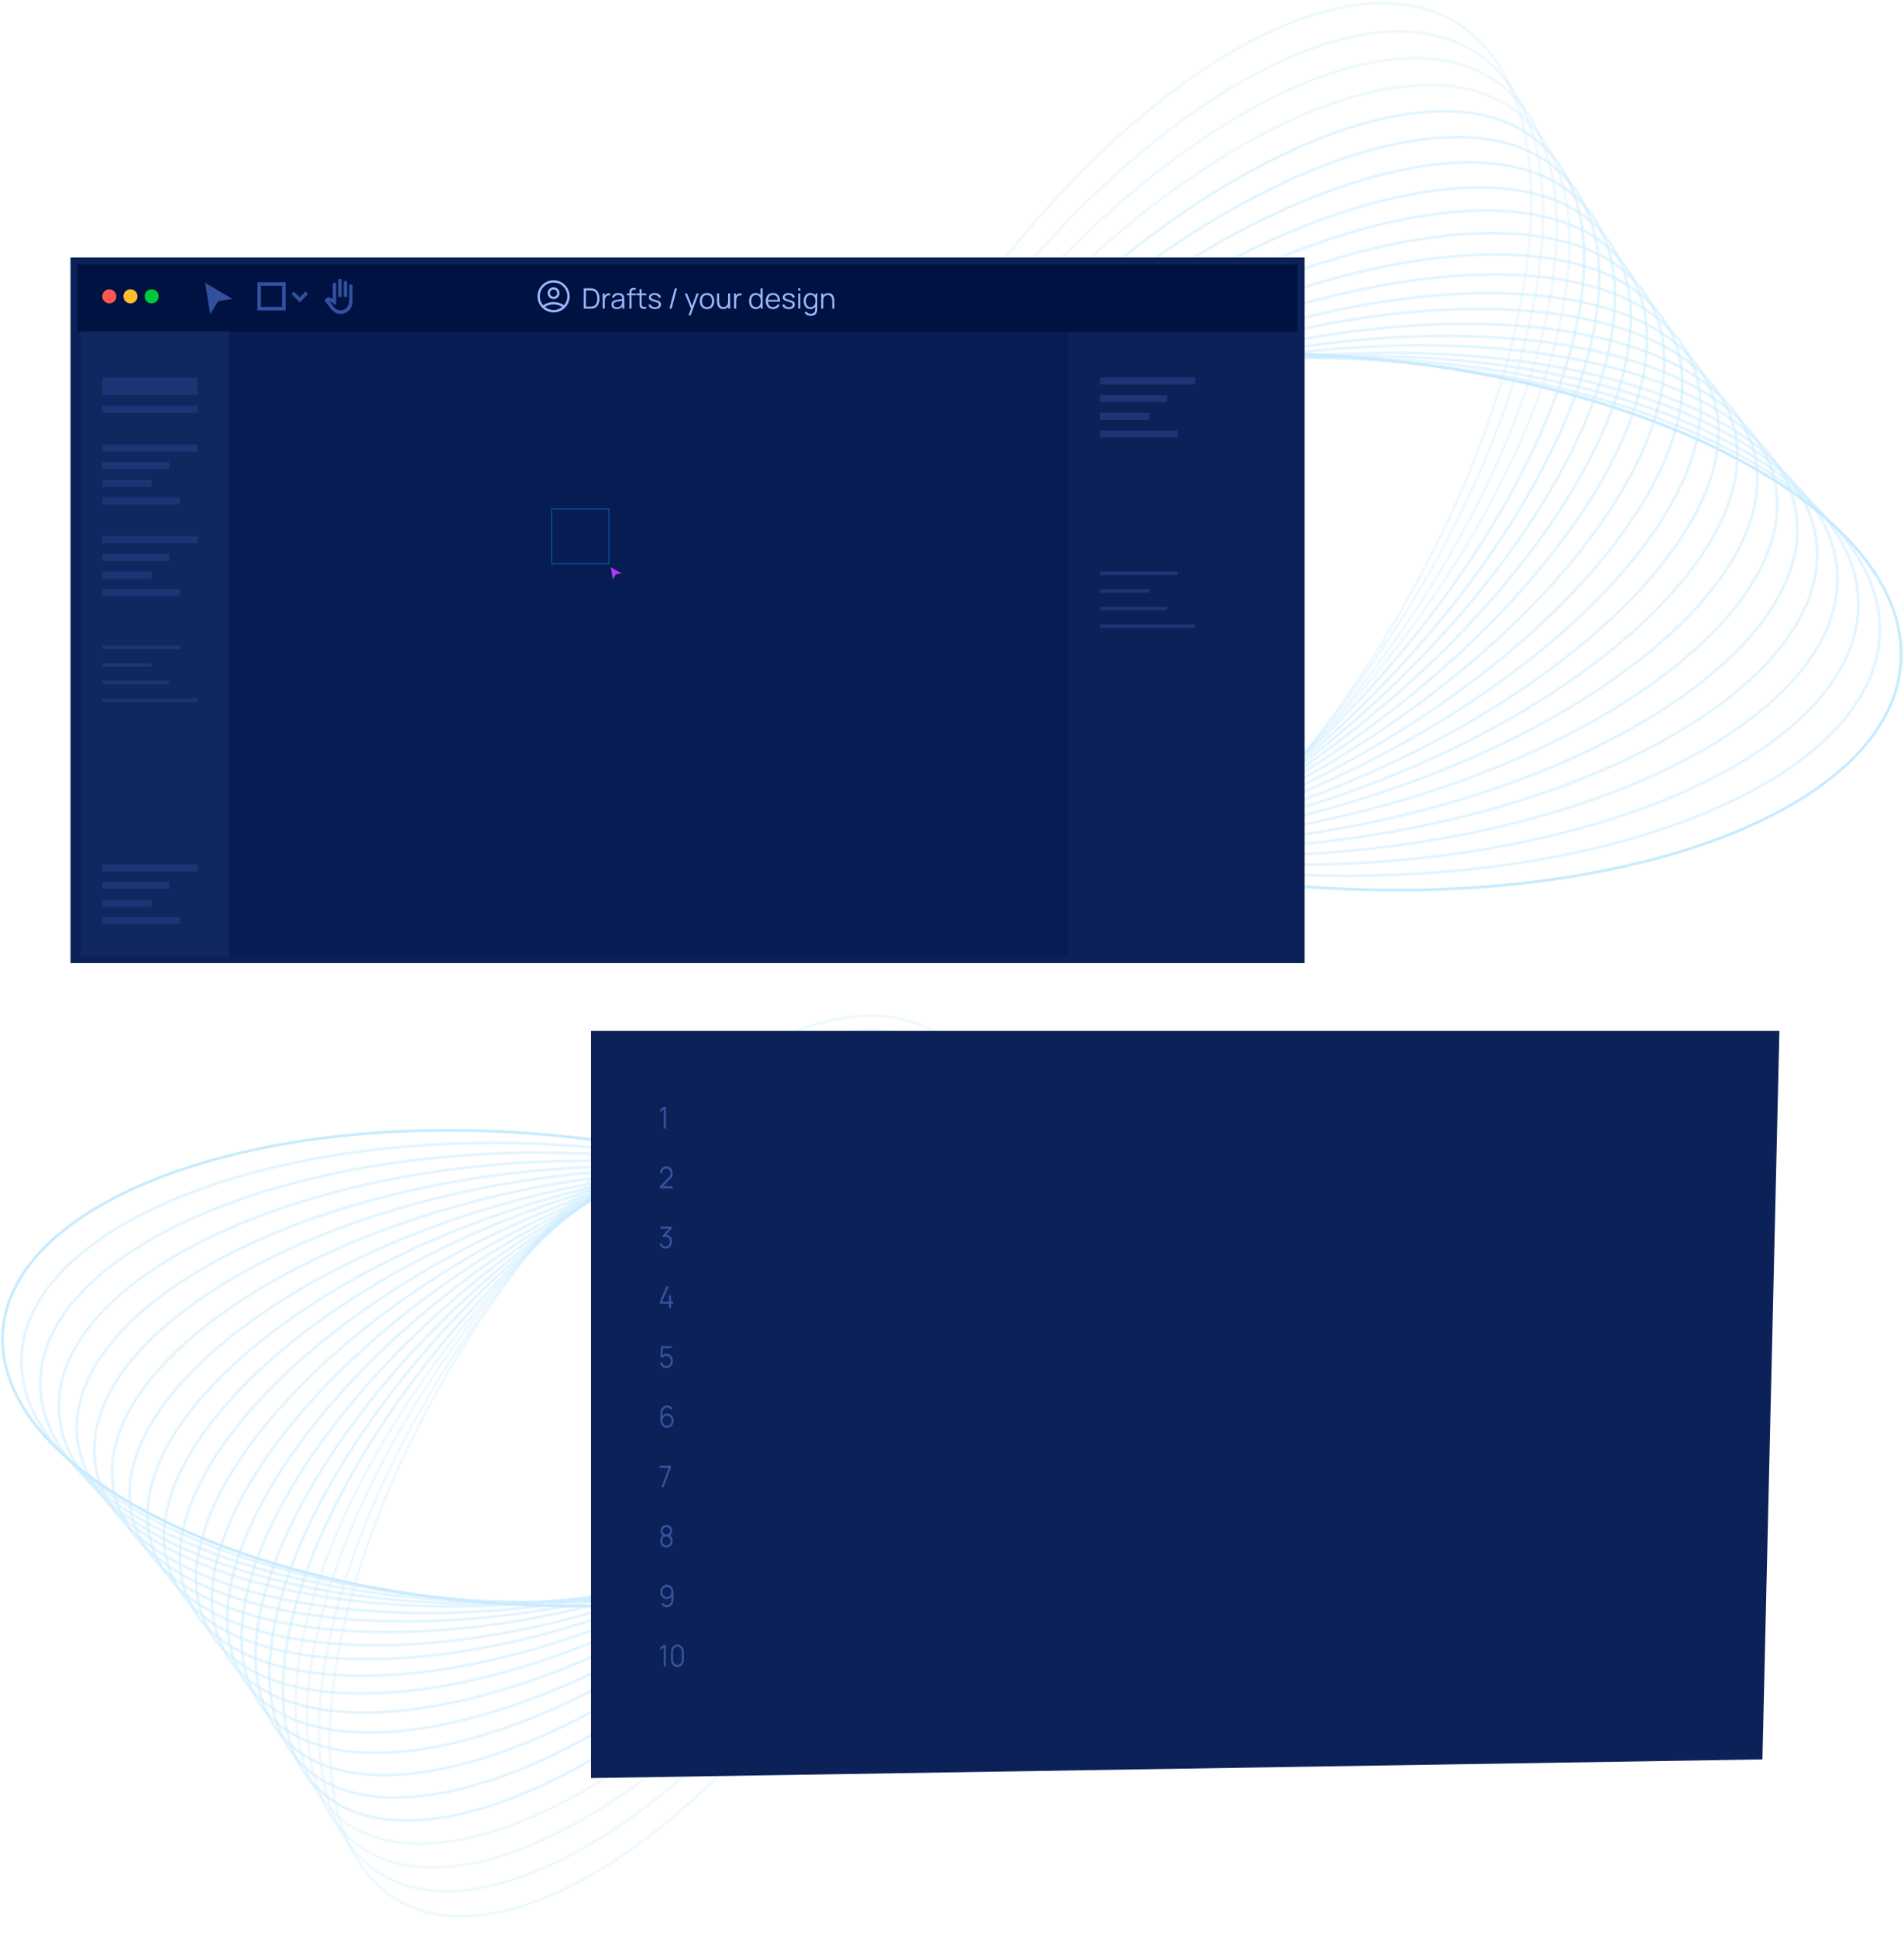 <?xml version="1.0" encoding="UTF-8"?>
<svg xmlns="http://www.w3.org/2000/svg" xmlns:xlink="http://www.w3.org/1999/xlink" id="eSofHXxMQN31" viewBox="0 0 540 549" shape-rendering="geometricPrecision" text-rendering="geometricPrecision">
  <style><![CDATA[
#eSofHXxMQN383 {animation: eSofHXxMQN383_c_o 4000ms linear infinite normal forwards}@keyframes eSofHXxMQN383_c_o { 0% {opacity: 0} 5% {opacity: 0} 50% {opacity: 0} 52.5% {opacity: 1} 100% {opacity: 1}} #eSofHXxMQN384 {animation: eSofHXxMQN384_c_o 4000ms linear infinite normal forwards}@keyframes eSofHXxMQN384_c_o { 0% {opacity: 0} 50% {opacity: 0} 62.5% {opacity: 1} 100% {opacity: 1}} #eSofHXxMQN385 {animation: eSofHXxMQN385_c_o 4000ms linear infinite normal forwards}@keyframes eSofHXxMQN385_c_o { 0% {opacity: 0} 50% {opacity: 0} 62.5% {opacity: 0} 72.5% {opacity: 1} 100% {opacity: 1}} #eSofHXxMQN386 {animation: eSofHXxMQN386_c_o 4000ms linear infinite normal forwards}@keyframes eSofHXxMQN386_c_o { 0% {opacity: 0} 50% {opacity: 0} 62.5% {opacity: 0} 72.5% {opacity: 0} 80% {opacity: 1} 100% {opacity: 1}} #eSofHXxMQN387 {animation: eSofHXxMQN387_c_o 4000ms linear infinite normal forwards}@keyframes eSofHXxMQN387_c_o { 0% {opacity: 0} 50% {opacity: 0} 62.5% {opacity: 0} 72.5% {opacity: 0} 80% {opacity: 0} 87.5% {opacity: 1} 100% {opacity: 1}} #eSofHXxMQN388 {animation: eSofHXxMQN388_c_o 4000ms linear infinite normal forwards}@keyframes eSofHXxMQN388_c_o { 0% {opacity: 0} 50% {opacity: 0} 62.5% {opacity: 0} 72.5% {opacity: 0} 80% {opacity: 0} 87.5% {opacity: 0} 97.5% {opacity: 1} 100% {opacity: 1}} #eSofHXxMQN3101 {animation: eSofHXxMQN3101_c_o 4000ms linear infinite normal forwards}@keyframes eSofHXxMQN3101_c_o { 0% {opacity: 0} 5% {opacity: 1} 100% {opacity: 1}} #eSofHXxMQN3102 {animation: eSofHXxMQN3102_c_o 4000ms linear infinite normal forwards}@keyframes eSofHXxMQN3102_c_o { 0% {opacity: 0} 5% {opacity: 0} 12.5% {opacity: 1} 100% {opacity: 1}} #eSofHXxMQN3103 {animation: eSofHXxMQN3103_c_o 4000ms linear infinite normal forwards}@keyframes eSofHXxMQN3103_c_o { 0% {opacity: 0} 5% {opacity: 0} 12.5% {opacity: 0} 22.5% {opacity: 1} 100% {opacity: 1}} #eSofHXxMQN3104 {animation: eSofHXxMQN3104_c_o 4000ms linear infinite normal forwards}@keyframes eSofHXxMQN3104_c_o { 0% {opacity: 0} 5% {opacity: 0} 12.5% {opacity: 0} 22.5% {opacity: 0} 30% {opacity: 1} 100% {opacity: 1}} #eSofHXxMQN3105 {animation: eSofHXxMQN3105_c_o 4000ms linear infinite normal forwards}@keyframes eSofHXxMQN3105_c_o { 0% {opacity: 0} 5% {opacity: 0} 12.5% {opacity: 0} 22.5% {opacity: 0} 30% {opacity: 0} 40% {opacity: 1} 100% {opacity: 1}} #eSofHXxMQN3106 {animation: eSofHXxMQN3106_c_o 4000ms linear infinite normal forwards}@keyframes eSofHXxMQN3106_c_o { 0% {opacity: 0} 5% {opacity: 0} 12.5% {opacity: 0} 22.5% {opacity: 0} 30% {opacity: 0} 40% {opacity: 0} 50% {opacity: 1} 100% {opacity: 1}} #eSofHXxMQN3107_ts {animation: eSofHXxMQN3107_ts__ts 4000ms linear infinite normal forwards}@keyframes eSofHXxMQN3107_ts__ts { 0% {transform: translate(157px,145px) scale(0.208,0.207)} 37.5% {transform: translate(157px,145px) scale(1.381,1.258)} 100% {transform: translate(157px,145px) scale(1.381,1.258)}} #eSofHXxMQN3110 {animation: eSofHXxMQN3110_c_o 4000ms linear infinite normal forwards}@keyframes eSofHXxMQN3110_c_o { 0% {opacity: 0} 37.5% {opacity: 0} 47.5% {opacity: 0.99} 100% {opacity: 0.99}} #eSofHXxMQN3111 {animation: eSofHXxMQN3111_c_o 4000ms linear infinite normal forwards}@keyframes eSofHXxMQN3111_c_o { 0% {opacity: 0} 40% {opacity: 0} 47.5% {opacity: 1} 100% {opacity: 1}} #eSofHXxMQN3114 {animation: eSofHXxMQN3114_c_o 4000ms linear infinite normal forwards}@keyframes eSofHXxMQN3114_c_o { 0% {opacity: 0} 35% {opacity: 0} 47.5% {opacity: 1} 100% {opacity: 1}} #eSofHXxMQN3115 {animation: eSofHXxMQN3115_c_o 4000ms linear infinite normal forwards}@keyframes eSofHXxMQN3115_c_o { 0% {opacity: 0} 32.5% {opacity: 0} 47.5% {opacity: 1} 100% {opacity: 1}} #eSofHXxMQN3129 {animation: eSofHXxMQN3129_c_o 4000ms linear infinite normal forwards}@keyframes eSofHXxMQN3129_c_o { 0% {opacity: 0} 35% {opacity: 1} 100% {opacity: 1}} #eSofHXxMQN3130 {animation: eSofHXxMQN3130_c_o 4000ms linear infinite normal forwards}@keyframes eSofHXxMQN3130_c_o { 0% {opacity: 0} 55% {opacity: 1} 100% {opacity: 1}} #eSofHXxMQN3131 {animation: eSofHXxMQN3131_c_o 4000ms linear infinite normal forwards}@keyframes eSofHXxMQN3131_c_o { 0% {opacity: 0} 67.5% {opacity: 1} 100% {opacity: 1}} #eSofHXxMQN3132 {animation: eSofHXxMQN3132_c_o 4000ms linear infinite normal forwards}@keyframes eSofHXxMQN3132_c_o { 0% {opacity: 0} 82.5% {opacity: 1} 100% {opacity: 1}} #eSofHXxMQN3133 {animation: eSofHXxMQN3133_c_o 4000ms linear infinite normal forwards}@keyframes eSofHXxMQN3133_c_o { 0% {opacity: 0} 100% {opacity: 1}} #eSofHXxMQN3134 {animation: eSofHXxMQN3134_c_o 4000ms linear infinite normal forwards}@keyframes eSofHXxMQN3134_c_o { 0% {opacity: 0} 12.5% {opacity: 1} 35% {opacity: 0.98} 100% {opacity: 0.98}} #eSofHXxMQN3135 {animation: eSofHXxMQN3135_c_o 4000ms linear infinite normal forwards}@keyframes eSofHXxMQN3135_c_o { 0% {opacity: 0} 12.5% {opacity: 0} 25% {opacity: 1} 37.5% {opacity: 1} 100% {opacity: 1}} #eSofHXxMQN3138 {animation: eSofHXxMQN3138_c_o 4000ms linear infinite normal forwards}@keyframes eSofHXxMQN3138_c_o { 0% {opacity: 0} 12.5% {opacity: 0} 25% {opacity: 0} 32.5% {opacity: 1} 40% {opacity: 1} 100% {opacity: 1}} #eSofHXxMQN3141 {animation: eSofHXxMQN3141_c_o 4000ms linear infinite normal forwards}@keyframes eSofHXxMQN3141_c_o { 0% {opacity: 0} 12.5% {opacity: 0} 25% {opacity: 0} 37.5% {opacity: 1} 45% {opacity: 1} 100% {opacity: 1}} #eSofHXxMQN3142 {animation: eSofHXxMQN3142_c_o 4000ms linear infinite normal forwards}@keyframes eSofHXxMQN3142_c_o { 0% {opacity: 0} 12.5% {opacity: 0} 25% {opacity: 0} 40% {opacity: 1} 50% {opacity: 1} 100% {opacity: 1}} #eSofHXxMQN3143 {animation: eSofHXxMQN3143_c_o 4000ms linear infinite normal forwards}@keyframes eSofHXxMQN3143_c_o { 0% {opacity: 0} 12.5% {opacity: 0} 25% {opacity: 0} 40% {opacity: 0} 47.5% {opacity: 1} 57.5% {opacity: 1} 100% {opacity: 1}} #eSofHXxMQN3151 {animation: eSofHXxMQN3151_c_o 4000ms linear infinite normal forwards}@keyframes eSofHXxMQN3151_c_o { 0% {opacity: 0} 12.5% {opacity: 0} 25% {opacity: 0} 40% {opacity: 0} 47.5% {opacity: 0} 55% {opacity: 1} 67.5% {opacity: 1} 100% {opacity: 1}} #eSofHXxMQN3158 {animation: eSofHXxMQN3158_c_o 4000ms linear infinite normal forwards}@keyframes eSofHXxMQN3158_c_o { 0% {opacity: 0} 12.5% {opacity: 0} 25% {opacity: 0} 40% {opacity: 0} 47.5% {opacity: 0} 55% {opacity: 0} 60% {opacity: 1} 100% {opacity: 1}} #eSofHXxMQN3164 {animation: eSofHXxMQN3164_c_o 4000ms linear infinite normal forwards}@keyframes eSofHXxMQN3164_c_o { 0% {opacity: 0} 12.5% {opacity: 0} 25% {opacity: 0} 40% {opacity: 0} 47.5% {opacity: 0} 55% {opacity: 0} 60% {opacity: 0} 67.5% {opacity: 1} 100% {opacity: 1}} #eSofHXxMQN3168 {animation: eSofHXxMQN3168_c_o 4000ms linear infinite normal forwards}@keyframes eSofHXxMQN3168_c_o { 0% {opacity: 0} 12.5% {opacity: 0} 35% {opacity: 0} 55% {opacity: 0} 65% {opacity: 0} 70% {opacity: 1} 100% {opacity: 1}} #eSofHXxMQN3169 {animation: eSofHXxMQN3169_c_o 4000ms linear infinite normal forwards}@keyframes eSofHXxMQN3169_c_o { 0% {opacity: 0} 12.5% {opacity: 0} 25% {opacity: 0} 40% {opacity: 0} 47.5% {opacity: 0} 55% {opacity: 0} 60% {opacity: 0} 67.5% {opacity: 1} 100% {opacity: 1}} #eSofHXxMQN3170 {animation: eSofHXxMQN3170_c_o 4000ms linear infinite normal forwards}@keyframes eSofHXxMQN3170_c_o { 0% {opacity: 0} 12.5% {opacity: 0} 25% {opacity: 0} 40% {opacity: 0} 47.5% {opacity: 0} 55% {opacity: 0} 60% {opacity: 0} 67.5% {opacity: 0} 77.5% {opacity: 1} 100% {opacity: 1}} #eSofHXxMQN3174 {animation: eSofHXxMQN3174_c_o 4000ms linear infinite normal forwards}@keyframes eSofHXxMQN3174_c_o { 0% {opacity: 0} 12.5% {opacity: 0} 25% {opacity: 0} 40% {opacity: 0} 47.5% {opacity: 0} 55% {opacity: 0} 60% {opacity: 0} 67.5% {opacity: 0} 77.5% {opacity: 0} 87.5% {opacity: 1} 100% {opacity: 1}} #eSofHXxMQN3177 {animation: eSofHXxMQN3177_c_o 4000ms linear infinite normal forwards}@keyframes eSofHXxMQN3177_c_o { 0% {opacity: 0} 12.5% {opacity: 0} 25% {opacity: 0} 40% {opacity: 0} 47.5% {opacity: 0} 55% {opacity: 0} 60% {opacity: 0} 67.5% {opacity: 0} 77.5% {opacity: 0} 87.5% {opacity: 0} 92.5% {opacity: 1} 100% {opacity: 1}} #eSofHXxMQN3180_tr {animation: eSofHXxMQN3180_tr__tr 4000ms linear infinite normal forwards}@keyframes eSofHXxMQN3180_tr__tr { 0% {transform: translate(484.946px,326.501px) rotate(0deg)} 47.5% {transform: translate(484.946px,326.501px) rotate(0deg)} 62.5% {transform: translate(484.946px,326.501px) rotate(450deg)} 100% {transform: translate(484.946px,326.501px) rotate(360deg)}} #eSofHXxMQN3180_ts {animation: eSofHXxMQN3180_ts__ts 4000ms linear infinite normal forwards}@keyframes eSofHXxMQN3180_ts__ts { 0% {transform: scale(0,0)} 22.5% {transform: scale(0.5,0.5)} 42.5% {transform: scale(1.1,1.1)} 55% {transform: scale(0.8,0.8)} 67.5% {transform: scale(1,1)} 100% {transform: scale(1,1)}}
]]></style>
  <g clip-path="url(#eSofHXxMQN327)">
    <g opacity="0.3">
      <g opacity="0.9">
        <path d="M539.108,188.003c3.001-41.505-67.557-80.426-157.594-86.931-90.038-6.506-165.46,21.867-168.461,63.372s67.556,80.425,157.594,86.931c90.037,6.505,165.46-21.867,168.461-63.372Z" fill="none" stroke="#36b7ff" stroke-width="0.8" stroke-miterlimit="10"></path>
        <path d="M533.114,179.399c1.177-40.508-69.254-75.42-157.313-77.978-88.059-2.557-160.399,28.208-161.576,68.716-1.178,40.508,69.254,75.42,157.312,77.978c88.059,2.558,160.399-28.207,161.577-68.716Z" opacity="0.5" fill="none" stroke="#36b7ff" stroke-width="0.8" stroke-miterlimit="10"></path>
        <path d="M372.455,245.097c86.028-1.391,155.247-34.681,154.605-74.355s-70.902-70.708-156.93-69.317c-86.028,1.392-155.248,34.681-154.606,74.355s70.902,70.708,156.931,69.317Z" opacity="0.5" fill="none" stroke="#36b7ff" stroke-width="0.8" stroke-miterlimit="10"></path>
        <path d="M373.335,241.897c84.054-5.34,150.195-41.085,147.731-79.838-2.464-38.754-72.6-65.84-156.653-60.5-84.053,5.34-150.195,41.085-147.731,79.839c2.464,38.753,72.6,65.839,156.653,60.499Z" opacity="0.5" fill="none" stroke="#36b7ff" stroke-width="0.8" stroke-miterlimit="10"></path>
        <path d="M374.206,238.75c82.12-9.295,145.226-47.425,140.951-85.166-4.274-37.741-74.311-60.801-156.43-51.506-82.12,9.295-145.226,47.425-140.951,85.166c4.274,37.741,74.311,60.801,156.43,51.506Z" opacity="0.5" fill="none" stroke="#36b7ff" stroke-width="0.8" stroke-miterlimit="10"></path>
        <path d="M375.335,235.635c80.109-13.247,140.103-53.881,134-90.76-6.102-36.878-75.99-56.035-156.098-42.788-80.109,13.246-140.103,53.881-134,90.76c6.102,36.878,75.99,56.035,156.098,42.788Z" opacity="0.5" fill="none" stroke="#36b7ff" stroke-width="0.8" stroke-miterlimit="10"></path>
        <path d="M376.197,232.361c78.115-17.199,135.025-60.256,127.112-96.17s-77.652-51.085-155.767-33.886c-78.114,17.2-135.024,60.257-127.112,96.171c7.913,35.914,77.652,51.085,155.767,33.885Z" opacity="0.5" fill="none" stroke="#36b7ff" stroke-width="0.8" stroke-miterlimit="10"></path>
        <path d="M377.051,229.129c76.134-21.154,129.972-66.649,120.251-101.615-9.722-34.965-79.322-46.162-155.457-25.008-76.134,21.154-129.972,66.649-120.25,101.615s79.322,46.162,155.456,25.008Z" opacity="0.5" fill="none" stroke="#36b7ff" stroke-width="0.8" stroke-miterlimit="10"></path>
        <path d="M377.975,226.107c74.036-25.077,124.673-73.083,113.101-107.225-11.572-34.142-80.971-41.49-155.007-16.413-74.036,25.077-124.673,73.083-113.101,107.225s80.97,41.49,155.007,16.413Z" opacity="0.5" fill="none" stroke="#36b7ff" stroke-width="0.8" stroke-miterlimit="10"></path>
        <path d="M378.92,223.116c72.055-29.03,119.613-79.486,106.224-112.697-13.389-33.21-82.655-36.599-154.71-7.569-72.055,29.03-119.613,79.486-106.224,112.696c13.389,33.211,82.655,36.6,154.71,7.57Z" opacity="0.5" fill="none" stroke="#36b7ff" stroke-width="0.8" stroke-miterlimit="10"></path>
        <path d="M379.989,219.838c70.065-32.981,114.536-85.889,99.329-118.174-15.207-32.285-84.334-31.721-154.398,1.26-70.065,32.981-114.536,85.889-99.329,118.174s84.334,31.721,154.398-1.26Z" opacity="0.5" fill="none" stroke="#36b7ff" stroke-width="0.8" stroke-miterlimit="10"></path>
        <path d="M380.865,216.658c68.067-36.929,109.442-92.292,92.415-123.656-17.028-31.364-86.011-26.853-154.077,10.076-68.067,36.93-109.442,92.293-92.415,123.657c17.028,31.364,86.011,26.853,154.077-10.077Z" opacity="0.5" fill="none" stroke="#36b7ff" stroke-width="0.8" stroke-miterlimit="10"></path>
        <path d="M381.744,213.483c66.057-40.874,104.326-98.69,85.474-129.136-18.851-30.447-87.683-21.994-153.741,18.879-66.057,40.874-104.325,98.69-85.474,129.137c18.851,30.446,87.683,21.993,153.741-18.88Z" opacity="0.5" fill="none" stroke="#36b7ff" stroke-width="0.8" stroke-miterlimit="10"></path>
        <path d="M382.623,210.337c64.046-44.809,99.203-105.076,78.526-134.611-20.677-29.535-89.358-17.153-153.404,27.657-64.046,44.808-99.203,105.076-78.526,134.61c20.677,29.535,89.358,17.153,153.404-27.656Z" opacity="0.5" fill="none" stroke="#36b7ff" stroke-width="0.8" stroke-miterlimit="10"></path>
        <path d="M383.512,207.194c62.125-48.818,94.299-111.522,71.864-140.053-22.435-28.532-90.984-12.087-153.108,36.73-62.124,48.818-94.299,111.522-71.864,140.053c22.435,28.532,90.984,12.087,153.108-36.73Z" opacity="0.5" fill="none" stroke="#36b7ff" stroke-width="0.8" stroke-miterlimit="10"></path>
        <path d="M384.565,203.942c60.11-52.749,89.166-117.915,64.897-145.551-24.268-27.636-92.669-7.277-152.779,45.472-60.11,52.75-89.166,117.916-64.898,145.552c24.269,27.636,92.67,7.277,152.78-45.473Z" opacity="0.5" fill="none" stroke="#36b7ff" stroke-width="0.8" stroke-miterlimit="10"></path>
        <path d="M385.489,200.831c58.104-56.697,84.034-124.343,57.916-151.092s-94.394-2.47-152.498,54.227c-58.104,56.697-84.034,124.344-57.916,151.092c26.118,26.749,94.394,2.471,152.498-54.227Z" opacity="0.5" fill="none" stroke="#36b7ff" stroke-width="0.8" stroke-miterlimit="10"></path>
        <path d="M386.291,197.608c56.118-60.661,78.996-130.744,51.099-156.536s-96.005,2.476-152.123,63.137c-56.119,60.661-78.997,130.744-51.1,156.536c27.898,25.791,96.006-2.476,152.124-63.137Z" opacity="0.5" fill="none" stroke="#36b7ff" stroke-width="0.8" stroke-miterlimit="10"></path>
        <path d="M387.262,194.563c54.071-64.552,73.761-137.091,43.979-162.02-29.781-24.93-97.756,7.191-151.827,71.742-54.07,64.552-73.76,137.091-43.979,162.02c29.782,24.93,97.757-7.19,151.827-71.742Z" opacity="0.3" fill="none" stroke="#36b7ff" stroke-width="0.8" stroke-miterlimit="10"></path>
        <path d="M388.312,191.552c52.134-68.577,68.779-143.632,37.177-167.641s-99.483,12.12-151.617,80.697c-52.134,68.576-68.779,143.632-37.177,167.641c31.601,24.009,99.483-12.121,151.617-80.697Z" opacity="0.3" fill="none" stroke="#36b7ff" stroke-width="0.8" stroke-miterlimit="10"></path>
        <path d="M389.053,188.311c50.081-72.451,63.644-149.86,30.294-172.899-33.351-23.038-100.985,17.019-151.067,89.471-50.081,72.451-63.645,149.861-30.294,172.899c33.35,23.038,100.985-17.019,151.067-89.471Z" opacity="0.3" fill="none" stroke="#36b7ff" stroke-width="0.8" stroke-miterlimit="10"></path>
        <path d="M390.15,185.051c48.07-76.382,58.476-156.264,23.243-178.424s-102.763,21.797-150.833,98.179c-48.07,76.381-58.477,156.264-23.244,178.423s102.764-21.797,150.834-98.178Z" opacity="0.3" fill="none" stroke="#36b7ff" stroke-width="0.8" stroke-miterlimit="10"></path>
      </g>
    </g>
    <clipPath id="eSofHXxMQN327">
      <rect width="328" height="257" rx="0" ry="0" transform="translate(212 0)" fill="#fff"></rect>
    </clipPath>
  </g>
  <g clip-path="url(#eSofHXxMQN354)">
    <g opacity="0.3">
      <g opacity="0.9">
        <path d="M0.789,377.386C-1.864,414.167,60.519,448.656,140.125,454.421c79.606,5.765,146.291-19.378,148.944-56.158s-59.73-71.27-139.336-77.035C70.127,315.463,3.442,340.606,0.789,377.386Z" fill="none" stroke="#36b7ff" stroke-width="0.8" stroke-miterlimit="10"></path>
        <path d="M6.089,385.01C5.048,420.907,67.319,451.845,145.176,454.111c77.857,2.267,141.816-24.996,142.857-60.893s-61.23-66.834-139.087-69.101C71.089,321.851,7.129,349.113,6.089,385.01Z" opacity="0.5" fill="none" stroke="#36b7ff" stroke-width="0.8" stroke-miterlimit="10"></path>
        <path d="M148.134,326.791c-76.061,1.233-137.261,30.733-136.694,65.891.568,35.157,62.688,62.658,138.75,61.426c76.062-1.233,137.261-30.733,136.694-65.891-.568-35.157-62.688-62.658-138.75-61.426Z" opacity="0.5" fill="none" stroke="#36b7ff" stroke-width="0.8" stroke-miterlimit="10"></path>
        <path d="M147.356,329.627c-74.315,4.732-132.794,36.408-130.615,70.75c2.178,34.341,64.189,58.344,138.505,53.612c74.315-4.732,132.794-36.408,130.615-70.75-2.178-34.342-64.188-58.345-138.504-53.612Z" opacity="0.5" fill="none" stroke="#36b7ff" stroke-width="0.8" stroke-miterlimit="10"></path>
        <path d="M146.586,332.416c-72.605,8.236-128.4,42.026-124.621,75.471c3.779,33.444,65.702,53.879,138.308,45.643c72.606-8.237,128.401-42.027,124.621-75.472-3.779-33.444-65.702-53.879-138.308-45.642Z" opacity="0.5" fill="none" stroke="#36b7ff" stroke-width="0.8" stroke-miterlimit="10"></path>
        <path d="M145.588,335.176C74.76,346.915,21.717,382.924,27.112,415.604s67.186,49.657,138.014,37.918c70.828-11.739,123.871-47.748,118.476-80.429-5.395-32.68-67.186-49.656-138.014-37.917Z" opacity="0.5" fill="none" stroke="#36b7ff" stroke-width="0.8" stroke-miterlimit="10"></path>
        <path d="M144.826,338.077C75.761,353.319,25.444,391.474,32.44,423.3c6.996,31.825,68.656,45.269,137.721,30.028c69.065-15.242,119.381-53.397,112.385-85.223-6.996-31.825-68.655-45.269-137.72-30.028Z" opacity="0.5" fill="none" stroke="#36b7ff" stroke-width="0.8" stroke-miterlimit="10"></path>
        <path d="M144.071,340.941C76.757,359.687,29.156,400.003,37.752,430.988c8.595,30.986,70.132,40.908,137.446,22.162c67.313-18.746,114.914-59.061,106.319-90.047-8.596-30.986-70.133-40.908-137.446-22.162Z" opacity="0.5" fill="none" stroke="#36b7ff" stroke-width="0.8" stroke-miterlimit="10"></path>
        <path d="M143.254,343.619c-65.459,22.223-110.229,64.764-99.998,95.019c10.231,30.255,71.59,36.767,137.049,14.545c65.458-22.222,110.229-64.764,99.998-95.019s-71.59-36.767-137.049-14.545Z" opacity="0.5" fill="none" stroke="#36b7ff" stroke-width="0.8" stroke-miterlimit="10"></path>
        <path d="M142.419,346.27c-63.707,25.725-105.756,70.437-93.918,99.868c11.838,29.43,73.079,32.433,136.786,6.708c63.707-25.726,105.756-70.438,93.918-99.868s-73.079-32.433-136.786-6.708Z" opacity="0.5" fill="none" stroke="#36b7ff" stroke-width="0.8" stroke-miterlimit="10"></path>
        <path d="M141.473,349.175C79.525,378.401,40.207,425.287,53.652,453.896c13.445,28.61,74.563,28.11,136.511-1.117c61.947-29.226,101.266-76.111,87.821-104.721-13.446-28.61-74.564-28.11-136.511,1.117Z" opacity="0.5" fill="none" stroke="#36b7ff" stroke-width="0.8" stroke-miterlimit="10"></path>
        <path d="M140.699,351.993c-60.181,32.725-96.763,81.786-81.708,109.58c15.055,27.793,76.046,23.796,136.226-8.93c60.181-32.725,96.763-81.786,81.708-109.579-15.055-27.794-76.046-23.796-136.226,8.929Z" opacity="0.5" fill="none" stroke="#36b7ff" stroke-width="0.8" stroke-miterlimit="10"></path>
        <path d="M139.922,354.806c-58.405,36.221-92.24,87.455-75.572,114.436c16.667,26.98,77.525,19.49,135.929-16.731c58.405-36.22,92.239-87.455,75.572-114.435-16.667-26.981-77.525-19.49-135.929,16.73Z" opacity="0.5" fill="none" stroke="#36b7ff" stroke-width="0.8" stroke-miterlimit="10"></path>
        <path d="M139.144,357.594c-56.626,39.708-87.71,93.114-69.428,119.287c18.282,26.172,79.006,15.2,135.632-24.508s87.71-93.114,69.428-119.287c-18.281-26.172-79.006-15.2-135.632,24.508Z" opacity="0.5" fill="none" stroke="#36b7ff" stroke-width="0.8" stroke-miterlimit="10"></path>
        <path d="M138.358,360.379c-54.927,43.261-83.374,98.826-63.538,124.11C94.656,509.773,155.263,495.2,210.19,451.94s83.374-98.826,63.538-124.11c-19.836-25.283-80.443-10.711-135.37,32.549Z" opacity="0.5" fill="none" stroke="#36b7ff" stroke-width="0.8" stroke-miterlimit="10"></path>
        <path d="M137.427,363.261C84.281,410.006,58.592,467.753,80.049,492.243s81.933,6.449,135.079-40.296s78.835-104.492,57.379-128.982c-21.457-24.49-81.934-6.449-135.08,40.296Z" opacity="0.5" fill="none" stroke="#36b7ff" stroke-width="0.8" stroke-miterlimit="10"></path>
        <path d="M136.61,366.018C85.238,416.261,62.312,476.206,85.404,499.91c23.092,23.703,83.458,2.189,134.83-48.054c51.373-50.243,74.299-110.188,51.207-133.892s-83.458-2.189-134.831,48.054Z" opacity="0.5" fill="none" stroke="#36b7ff" stroke-width="0.8" stroke-miterlimit="10"></path>
        <path d="M135.901,368.875C86.284,422.63,66.057,484.735,90.722,507.59c24.665,22.855,84.883-2.194,134.5-55.949c49.617-53.756,69.844-115.861,45.179-138.716s-84.883,2.194-134.5,55.95Z" opacity="0.5" fill="none" stroke="#36b7ff" stroke-width="0.8" stroke-miterlimit="10"></path>
        <path d="M135.042,371.573C87.236,428.776,69.827,493.057,96.159,515.149C122.49,537.24,182.59,508.777,230.396,451.573c47.806-57.203,65.215-121.484,38.884-143.576-26.331-22.091-86.432,6.372-134.238,63.576Z" opacity="0.3" fill="none" stroke="#36b7ff" stroke-width="0.8" stroke-miterlimit="10"></path>
        <path d="M134.115,374.241c-46.095,60.77-60.811,127.281-32.87,148.557c27.94,21.276,87.957-10.741,134.051-71.511c46.095-60.769,60.811-127.281,32.87-148.556-27.94-21.276-87.957,10.74-134.051,71.51Z" opacity="0.3" fill="none" stroke="#36b7ff" stroke-width="0.8" stroke-miterlimit="10"></path>
        <path d="M133.46,377.112c-44.28,64.204-56.272,132.801-26.785,153.217c29.487,20.416,89.286-15.082,133.565-79.285c44.28-64.204,56.271-132.801,26.785-153.217-29.487-20.415-89.286,15.082-133.565,79.285Z" opacity="0.3" fill="none" stroke="#36b7ff" stroke-width="0.8" stroke-miterlimit="10"></path>
        <path d="M132.49,380.002c-42.501,67.686-51.702,138.475-20.551,158.112c31.151,19.636,90.858-19.316,133.359-87.002s51.701-138.475,20.55-158.112c-31.151-19.636-90.857,19.316-133.358,87.002Z" opacity="0.3" fill="none" stroke="#36b7ff" stroke-width="0.8" stroke-miterlimit="10"></path>
      </g>
    </g>
    <clipPath id="eSofHXxMQN354">
      <rect width="290" height="262" rx="0" ry="0" transform="matrix(-1 0 0-1 290 549)" fill="#fff"></rect>
    </clipPath>
  </g>
  <rect width="350" height="200" rx="0" ry="0" transform="translate(20 73)" fill="#0b2158"></rect>
  <rect width="346" height="19" rx="0" ry="0" transform="translate(22 75)" fill="#001241"></rect>
  <rect width="42" height="177" rx="0" ry="0" transform="translate(23 94)" fill="#11275f"></rect>
  <rect width="27" height="5" rx="0" ry="0" transform="translate(29 107)" fill="#1d3574"></rect>
  <rect width="27" height="2" rx="0" ry="0" transform="translate(29 115)" fill="#1d3574"></rect>
  <rect width="27" height="2" rx="0" ry="0" transform="translate(29 126)" fill="#1d3574"></rect>
  <rect width="19" height="2" rx="0" ry="0" transform="translate(29 131)" fill="#1d3574"></rect>
  <rect width="22" height="2" rx="0" ry="0" transform="translate(29 141)" fill="#1d3574"></rect>
  <rect width="14" height="2" rx="0" ry="0" transform="translate(29 136)" fill="#1d3574"></rect>
  <rect width="27" height="2" rx="0" ry="0" transform="translate(29 245)" fill="#1d3574"></rect>
  <rect width="19" height="2" rx="0" ry="0" transform="translate(29 250)" fill="#1d3574"></rect>
  <rect width="22" height="2" rx="0" ry="0" transform="translate(29 260)" fill="#1d3574"></rect>
  <rect width="14" height="2" rx="0" ry="0" transform="translate(29 255)" fill="#1d3574"></rect>
  <rect width="27" height="2" rx="0" ry="0" transform="translate(29 152)" fill="#1d3574"></rect>
  <rect width="19" height="2" rx="0" ry="0" transform="translate(29 157)" fill="#1d3574"></rect>
  <rect width="22" height="2" rx="0" ry="0" transform="translate(29 167)" fill="#1d3574"></rect>
  <rect width="14" height="2" rx="0" ry="0" transform="translate(29 162)" fill="#1d3574"></rect>
  <rect width="27" height="1" rx="0" ry="0" transform="matrix(1 0 0-1 29 199)" fill="#1d3574"></rect>
  <rect width="19" height="1" rx="0" ry="0" transform="matrix(1 0 0-1 29 194)" fill="#1d3574"></rect>
  <rect width="22" height="1" rx="0" ry="0" transform="matrix(1 0 0-1 29 184)" fill="#1d3574"></rect>
  <rect width="14" height="1" rx="0" ry="0" transform="matrix(1 0 0-1 29 189)" fill="#1d3574"></rect>
  <circle r="2" transform="translate(31 84)" fill="#ff5652"></circle>
  <circle r="2" transform="translate(37 84)" fill="#ffbd2f"></circle>
  <circle r="2" transform="translate(43 84)" fill="#00c83a"></circle>
  <path d="M154.049,86.534c.45-.307.919-.535,1.408-.685.488-.149,1.003-.224,1.543-.224.541,0,1.055.075,1.543.224.489.149.958.378,1.408.685.311-.342.547-.729.708-1.161s.241-.89.241-1.372c0-1.081-.38-2.001-1.14-2.76s-1.681-1.139-2.763-1.139c-1.081,0-2.001.38-2.759,1.139-.759.76-1.138,1.68-1.138,2.76c0,.482.081.939.242,1.372.16.433.396.82.707,1.161ZM157,84.775c-.465,0-.86-.163-1.186-.489-.326-.326-.489-.721-.489-1.186s.163-.86.489-1.186.721-.489,1.186-.489.86.163,1.186.489c.326.326.489.721.489,1.186c0,.465-.163.86-.489,1.186-.325.326-.721.489-1.186.489Zm.004,3.775c-.629,0-1.22-.118-1.773-.353-.552-.236-1.036-.561-1.451-.976-.416-.415-.741-.899-.976-1.451-.236-.552-.354-1.144-.354-1.775c0-.631.118-1.221.354-1.769.235-.549.56-1.031.976-1.446.415-.415.898-.74,1.451-.976.552-.236,1.144-.353,1.775-.353s1.22.118,1.769.353c.549.235,1.031.561,1.446.976.415.415.74.898.976,1.448.235.551.353,1.14.353,1.769s-.118,1.219-.353,1.772c-.236.553-.561,1.037-.976,1.452-.415.415-.898.74-1.449.976-.55.236-1.14.353-1.768.353Zm-.004-.65c.443,0,.878-.077,1.305-.23.428-.153.816-.373,1.166-.659-.358-.235-.746-.416-1.164-.544-.417-.128-.853-.192-1.307-.192s-.892.061-1.316.183c-.423.122-.808.306-1.155.552.35.286.739.506,1.166.659s.862.23,1.305.23Zm0-3.775c.282,0,.524-.1.724-.301.201-.201.301-.442.301-.724c0-.282-.1-.523-.301-.724-.2-.201-.442-.301-.724-.301s-.523.1-.724.301c-.201.201-.301.442-.301.724c0,.282.1.523.301.724s.442.301.724.301Z" fill="#9db9ff"></path>
  <path d="M165.56,87.5v-5.76h1.748c.061,0,.165.001.312.004.149.003.292.013.428.032.437.061.803.224,1.096.488s.513.6.66,1.008.22.857.22,1.348-.073.94-.22,1.348-.367.744-.66,1.008-.659.427-1.096.488c-.133.016-.276.027-.428.032-.152.003-.256.004-.312.004h-1.748Zm.608-.564h1.14c.109,0,.227-.003.352-.008.128-.008.237-.021.328-.04.336-.059.607-.195.812-.408.208-.213.36-.48.456-.8.096-.323.144-.676.144-1.06c0-.387-.048-.741-.144-1.064s-.248-.589-.456-.8-.479-.345-.812-.404c-.091-.019-.201-.031-.332-.036-.128-.008-.244-.012-.348-.012h-1.14v4.632Zm4.767.564v-4.32h.528v1.04l-.104-.136c.048-.128.111-.245.188-.352.077-.109.161-.199.252-.268.112-.099.243-.173.392-.224.149-.053.3-.084.452-.092.152-.011.291,0,.416.032v.552c-.157-.04-.329-.049-.516-.028s-.359.096-.516.224c-.144.112-.252.247-.324.404-.072.155-.12.32-.144.496-.024.173-.036.345-.036.516v2.156h-.588Zm3.955.12c-.326,0-.599-.059-.82-.176-.219-.117-.383-.273-.492-.468-.11-.195-.164-.407-.164-.636c0-.235.046-.435.14-.6.096-.168.225-.305.388-.412.165-.107.356-.188.572-.244.218-.053.46-.1.724-.14.266-.043.526-.079.78-.108.256-.032.48-.063.672-.092l-.208.128c.008-.427-.075-.743-.248-.948-.174-.205-.475-.308-.904-.308-.296,0-.547.067-.752.2-.203.133-.346.344-.428.632l-.572-.168c.098-.387.297-.687.596-.9.298-.213.686-.32,1.164-.32.394,0,.729.075,1.004.224.277.147.473.36.588.64.053.125.088.265.104.42s.024.312.024.472v2.684h-.524v-1.084l.152.064c-.147.371-.375.653-.684.848-.31.195-.68.292-1.112.292Zm.068-.508c.274,0,.514-.049.72-.148.205-.099.37-.233.496-.404.125-.173.206-.368.244-.584.032-.139.049-.291.052-.456.002-.168.004-.293.004-.376l.224.116c-.2.027-.418.053-.652.08-.232.027-.462.057-.688.092-.224.035-.427.076-.608.124-.123.035-.242.084-.356.148-.115.061-.21.144-.284.248-.072.104-.108.233-.108.388c0,.125.03.247.092.364.064.117.165.215.304.292.141.077.328.116.56.116Zm3.569.388v-4.64c0-.112.005-.223.016-.332.013-.109.039-.213.076-.312.037-.101.096-.195.176-.28.088-.096.184-.165.288-.208.104-.045.212-.075.324-.088.115-.013.227-.02.336-.02h.552v.496h-.512c-.224,0-.392.055-.504.164-.109.109-.164.281-.164.516v4.704h-.588Zm-.748-3.816v-.504h2.516v.504h-2.516Zm5.508,3.816c-.243.051-.483.071-.72.06-.235-.011-.445-.061-.632-.152-.184-.091-.324-.232-.42-.424-.077-.16-.12-.321-.128-.484-.005-.165-.008-.353-.008-.564v-3.956h.584v3.932c0,.181.001.333.004.456.005.12.033.227.084.32.096.179.248.285.456.32.211.035.471.027.78-.024v.516Zm-2.832-3.816v-.504h2.832v.504h-2.832Zm5.295,3.932c-.507,0-.924-.109-1.252-.328-.325-.219-.525-.523-.6-.912l.6-.1c.064.245.209.441.436.588.229.144.512.216.848.216.328,0,.587-.068.776-.204.189-.139.284-.327.284-.564c0-.133-.031-.241-.092-.324-.059-.085-.18-.164-.364-.236s-.459-.157-.824-.256c-.392-.107-.699-.213-.92-.32s-.379-.229-.472-.368c-.093-.141-.14-.313-.14-.516c0-.245.069-.46.208-.644.139-.187.331-.331.576-.432.245-.104.531-.156.856-.156s.616.053.872.16c.259.104.467.251.624.44s.251.409.28.66l-.6.108c-.04-.253-.167-.453-.38-.6-.211-.149-.479-.227-.804-.232-.307-.008-.556.051-.748.176-.192.123-.288.287-.288.492c0,.115.035.213.104.296.069.08.195.156.376.228.184.072.445.151.784.236.397.101.709.208.936.32s.388.244.484.396.144.34.144.564c0,.408-.152.729-.456.964-.301.232-.717.348-1.248.348Zm5.649-5.876h.604l-1.536,5.76h-.604l1.536-5.76Zm3.863,7.68l.836-2.268.012.672-1.892-4.644h.624l1.552,3.884h-.256l1.432-3.884h.6l-2.32,6.24h-.588Zm5.25-1.8c-.429,0-.796-.097-1.1-.292s-.537-.464-.7-.808c-.162-.344-.244-.739-.244-1.184c0-.453.083-.851.248-1.192.166-.341.4-.607.704-.796.307-.192.671-.288,1.092-.288.432,0,.8.097,1.104.292.307.192.54.46.7.804.163.341.244.735.244,1.18c0,.453-.081.852-.244,1.196-.162.341-.397.608-.704.8-.306.192-.673.288-1.1.288Zm0-.564c.48,0,.838-.159,1.072-.476.235-.32.352-.735.352-1.244c0-.523-.118-.939-.356-1.248-.234-.309-.59-.464-1.068-.464-.322,0-.589.073-.8.22-.208.144-.364.345-.468.604-.101.256-.152.552-.152.888c0,.52.12.937.36,1.252.24.312.594.468,1.06.468Zm4.583.552c-.259,0-.486-.04-.68-.12-.192-.08-.356-.188-.492-.324-.134-.136-.242-.291-.324-.464-.083-.176-.143-.361-.18-.556-.038-.197-.056-.393-.056-.588v-2.376h.592v2.204c0,.237.022.457.068.66.045.203.117.38.216.532.101.149.23.265.388.348.16.083.353.124.58.124.208,0,.39-.036.548-.108.16-.072.293-.175.4-.308.109-.136.192-.3.248-.492.056-.195.084-.413.084-.656l.416.092c0,.443-.078.815-.232,1.116-.155.301-.368.529-.64.684s-.584.232-.936.232Zm1.452-.108v-1.064h-.06v-3.256h.588v4.32h-.528Zm1.646,0v-4.32h.528v1.04l-.104-.136c.048-.128.11-.245.188-.352.077-.109.161-.199.252-.268.112-.099.242-.173.392-.224.149-.053.3-.084.452-.092.152-.011.29,0,.416.032v.552c-.158-.04-.33-.049-.516-.028-.187.021-.359.096-.516.224-.144.112-.252.247-.324.404-.072.155-.12.32-.144.496-.024.173-.036.345-.036.516v2.156h-.588Zm6.16.12c-.402,0-.746-.1-1.032-.3-.285-.203-.504-.476-.656-.82s-.228-.732-.228-1.164c0-.429.075-.816.224-1.16.152-.344.37-.616.652-.816.283-.2.622-.3,1.016-.3.406,0,.747.099,1.024.296.278.197.487.468.628.812.144.341.216.731.216,1.168c0,.429-.07.817-.212,1.164-.141.344-.349.617-.624.82-.274.2-.61.3-1.008.3Zm.06-.548c.307,0,.56-.075.76-.224s.35-.355.448-.616c.099-.264.148-.563.148-.896c0-.339-.049-.637-.148-.896-.098-.261-.248-.465-.448-.612-.197-.147-.446-.22-.748-.22-.309,0-.565.076-.768.228-.202.152-.353.359-.452.62-.096.261-.144.555-.144.88c0,.328.05.624.148.888.102.261.252.468.452.62s.451.228.752.228Zm1.356.428v-3.252h-.064v-2.508h.592v5.76h-.528Zm3.478.12c-.421,0-.786-.093-1.096-.28-.306-.187-.545-.449-.716-.788-.17-.339-.256-.736-.256-1.192c0-.472.084-.88.252-1.224s.404-.609.708-.796c.307-.187.668-.28,1.084-.28.427,0,.791.099,1.092.296.302.195.53.475.684.84.155.365.226.801.212,1.308h-.6v-.208c-.01-.56-.132-.983-.364-1.268-.229-.285-.565-.428-1.008-.428-.464,0-.82.151-1.068.452-.245.301-.368.731-.368,1.288c0,.544.123.967.368,1.268.248.299.599.448,1.052.448.31,0,.579-.071.808-.212.232-.144.415-.351.548-.62l.548.212c-.17.376-.422.668-.756.876-.33.205-.705.308-1.124.308Zm-1.652-2.116v-.492h3.3v.492h-3.3Zm6.116,2.112c-.507,0-.924-.109-1.252-.328-.325-.219-.525-.523-.6-.912l.6-.1c.064.245.209.441.436.588.229.144.512.216.848.216.328,0,.587-.068.776-.204.189-.139.284-.327.284-.564c0-.133-.031-.241-.092-.324-.059-.085-.18-.164-.364-.236s-.459-.157-.824-.256c-.392-.107-.699-.213-.92-.32s-.379-.229-.472-.368c-.093-.141-.14-.313-.14-.516c0-.245.069-.46.208-.644.139-.187.331-.331.576-.432.245-.104.531-.156.856-.156s.616.053.872.16c.259.104.467.251.624.44s.251.409.28.66l-.6.108c-.04-.253-.167-.453-.38-.6-.211-.149-.479-.227-.804-.232-.307-.008-.556.051-.748.176-.192.123-.288.287-.288.492c0,.115.035.213.104.296.069.08.195.156.376.228.184.072.445.151.784.236.397.101.709.208.936.32s.388.244.484.396.144.34.144.564c0,.408-.152.729-.456.964-.301.232-.717.348-1.248.348Zm2.671-5.256v-.66h.588v.66h-.588Zm0,5.14v-4.32h.588v4.32h-.588Zm3.503,2.04c-.221,0-.44-.033-.656-.1-.213-.064-.41-.167-.592-.308-.181-.139-.333-.32-.456-.544l.532-.296c.12.24.288.412.504.516.219.107.442.16.668.16.312,0,.564-.059.756-.176.195-.115.336-.285.424-.512s.131-.509.128-.848v-1.152h.068v-3.1h.524v4.26c0,.123-.004.24-.012.352-.005.115-.017.227-.036.336-.05.323-.156.588-.316.796-.157.208-.365.363-.624.464-.256.101-.56.152-.912.152Zm-.04-1.92c-.402,0-.746-.1-1.032-.3-.285-.203-.504-.476-.656-.82s-.228-.732-.228-1.164c0-.429.075-.816.224-1.16.152-.344.37-.616.652-.816.283-.2.622-.3,1.016-.3.406,0,.747.099,1.024.296.278.197.487.468.628.812.144.341.216.731.216,1.168c0,.429-.07.817-.212,1.164-.141.344-.349.617-.624.82-.274.2-.61.3-1.008.3Zm.06-.548c.307,0,.56-.075.76-.224s.35-.355.448-.616c.099-.264.148-.563.148-.896c0-.339-.049-.637-.148-.896-.098-.261-.248-.465-.448-.612-.197-.147-.446-.22-.748-.22-.309,0-.565.076-.768.228-.202.152-.353.359-.452.62-.096.261-.144.555-.144.88c0,.328.05.624.148.888.102.261.252.468.452.62s.451.228.752.228Zm6.119.428v-2.204c0-.24-.023-.46-.068-.66-.046-.203-.119-.379-.22-.528-.099-.152-.228-.269-.388-.352-.158-.083-.35-.124-.576-.124-.208,0-.392.036-.552.108-.158.072-.291.176-.4.312-.107.133-.188.296-.244.488s-.084.411-.084.656l-.416-.092c0-.443.077-.815.232-1.116.154-.301.368-.529.64-.684s.584-.232.936-.232c.258,0,.484.04.676.12.194.08.358.188.492.324.136.136.245.292.328.468.082.173.142.359.18.556.037.195.056.389.056.584v2.376h-.592Zm-3.124,0v-4.32h.532v1.064h.06v3.256h-.592Z" fill="#9db9ff"></path>
  <rect width="238" height="177" rx="0" ry="0" transform="translate(65 94)" fill="#061c53"></rect>
  <rect id="eSofHXxMQN383" width="6" height="6" rx="0" ry="0" transform="translate(312.314 144)" opacity="0" fill="#6e8ddc"></rect>
  <rect id="eSofHXxMQN384" width="6" height="6" rx="0" ry="0" transform="translate(320 144)" opacity="0" fill="#4e6dbb"></rect>
  <rect id="eSofHXxMQN385" width="6" height="6" rx="0" ry="0" transform="translate(328 144)" opacity="0" fill="#3c59a3"></rect>
  <rect id="eSofHXxMQN386" width="6" height="6" rx="0" ry="0" transform="translate(336 144)" opacity="0" fill="#2a468c"></rect>
  <rect id="eSofHXxMQN387" width="6" height="6" rx="0" ry="0" transform="translate(344 144)" opacity="0" fill="#1d3574"></rect>
  <rect id="eSofHXxMQN388" width="6" height="6" rx="0" ry="0" transform="translate(352 144)" opacity="0" fill="#11275f"></rect>
  <path d="M58.158,80.162l7.771,4.578-4.08.635-2.235,3.688-1.456-8.901Z" fill="#32509f"></path>
  <rect width="7" height="7" rx="0" ry="0" transform="translate(73.5 80.5)" fill="none" stroke="#32509f"></rect>
  <path d="M83,83l2,2l2-2" fill="none" stroke="#32509f"></path>
  <path d="M96.597,89c-.552,0-1.069-.137-1.549-.411s-.893-.649-1.239-1.126L92,85.158l.401-.47c.182-.213.407-.343.675-.39.267-.046.515.005.743.155l.557.245v-4.088c0-.135.046-.256.138-.363s.205-.16.337-.16c.126,0,.238.053.336.16s.147.228.147.363v5.88l-1.966-1.185l1.222,1.59c.248.342.548.605.9.79.352.185.727.274,1.125.267.672,0,1.244-.258,1.716-.774.473-.516.709-1.149.709-1.899v-4.158c0-.135.046-.256.138-.363.092-.107.205-.16.337-.16.126,0,.238.053.336.16s.147.228.147.363v4.269c0,1.018-.334,1.873-1.002,2.567s-1.469,1.041-2.401,1.041Zm-.665-4.824v-4.653c0-.135.046-.256.138-.363.092-.107.205-.16.337-.16.126,0,.238.053.336.16s.147.228.147.363v4.653h-.959Zm1.555,0v-4.077c0-.135.046-.256.138-.363s.205-.16.337-.16c.126,0,.238.053.336.16s.147.228.147.363v4.077h-.958Z" fill="#32509f"></path>
  <rect width="27" height="2" rx="0" ry="0" transform="translate(312 107)" fill="#1d3574"></rect>
  <rect width="19" height="2" rx="0" ry="0" transform="translate(312 112)" fill="#1d3574"></rect>
  <rect width="22" height="2" rx="0" ry="0" transform="translate(312 122)" fill="#1d3574"></rect>
  <rect width="14" height="2" rx="0" ry="0" transform="translate(312 117)" fill="#1d3574"></rect>
  <rect width="27" height="1" rx="0" ry="0" transform="matrix(1 0 0-1 312 178)" fill="#1d3574"></rect>
  <rect width="19" height="1" rx="0" ry="0" transform="matrix(1 0 0-1 312 173)" fill="#1d3574"></rect>
  <rect width="22" height="1" rx="0" ry="0" transform="matrix(1 0 0-1 312 163)" fill="#1d3574"></rect>
  <rect width="14" height="1" rx="0" ry="0" transform="matrix(1 0 0-1 312 168)" fill="#1d3574"></rect>
  <rect id="eSofHXxMQN3101" width="6" height="6" rx="0" ry="0" transform="translate(312 136)" opacity="0" fill="#5648ff"></rect>
  <rect id="eSofHXxMQN3102" width="6" height="6" rx="0" ry="0" transform="translate(320 136)" opacity="0" fill="#36b7ff"></rect>
  <rect id="eSofHXxMQN3103" width="6" height="6" rx="0" ry="0" transform="translate(328 136)" opacity="0" fill="#cdd940"></rect>
  <rect id="eSofHXxMQN3104" width="6" height="6" rx="0" ry="0" transform="translate(336 136)" opacity="0" fill="#ff368b"></rect>
  <rect id="eSofHXxMQN3105" width="6" height="6" rx="0" ry="0" transform="translate(344 136)" opacity="0" fill="#b336ff"></rect>
  <rect id="eSofHXxMQN3106" width="6" height="6" rx="0" ry="0" transform="translate(352 136)" opacity="0" fill="#3dcc65"></rect>
  <g id="eSofHXxMQN3107_ts" transform="translate(157,145) scale(0.208,0.207)">
    <g transform="translate(-157,-145)">
      <path d="M234.994,221.103l14.752,8.691L242,231l-4.242,7-2.764-16.897Z" fill="#b336ff"></path>
      <rect width="78" height="75" rx="0" ry="0" transform="translate(154.5 141.5)" fill="none" stroke="#0a67b9"></rect>
    </g>
  </g>
  <rect id="eSofHXxMQN3110" width="30" height="29" rx="0" ry="0" transform="translate(159 184)" opacity="0" fill="#cdd940"></rect>
  <g id="eSofHXxMQN3111" opacity="0">
    <rect width="30" height="2" rx="0" ry="0" transform="translate(199 197)" fill="#385297"></rect>
    <rect width="30" height="2" rx="0" ry="0" transform="matrix(0 1-1 0 215 183)" fill="#385297"></rect>
  </g>
  <rect id="eSofHXxMQN3114" width="30" height="30" rx="15" ry="15" transform="translate(199 145)" opacity="0" fill="#ff368b"></rect>
  <path id="eSofHXxMQN3115" d="M173.5,146L189,173h-31l15.5-27Z" transform="translate(0 0)" opacity="0" fill="#3dcc65"></path>
  <g transform="matrix(.963 0 0 1.059 4.225-23.489)">
    <path d="M169,293h350l-5,195-345,5v-200Z" transform="translate(.663 5.124)" fill="#0b2158"></path>
    <g transform="translate(.557 0.258)">
      <path d="M190.564,324v-5.104l-1.084.652v-.66l1.084-.648h.596v5.76h-.596Z" fill="#37539c"></path>
      <path d="M189.4,339.996l.004-.536l2.604-2.352c.224-.203.372-.395.444-.576.075-.184.112-.376.112-.576c0-.237-.056-.452-.168-.644s-.263-.344-.452-.456c-.189-.115-.401-.172-.636-.172-.245,0-.464.059-.656.176s-.344.272-.456.464c-.109.192-.163.401-.16.628h-.6c0-.349.083-.663.248-.94s.389-.495.672-.652c.283-.16.603-.24.96-.24.349,0,.663.083.94.248.28.163.5.384.66.664.163.277.244.587.244.928c0,.24-.029.452-.088.636-.056.181-.145.351-.268.508-.12.155-.273.315-.46.48l-2.312,2.088-.092-.24h3.22v.564h-3.76Z" fill="#37539c"></path>
      <path d="M191.108,356.116c-.285,0-.548-.051-.788-.152s-.447-.245-.62-.432c-.173-.189-.3-.415-.38-.676l.56-.168c.096.285.253.501.472.648.221.147.471.217.748.212.256-.005.476-.063.66-.172.187-.109.329-.261.428-.456s.148-.42.148-.676c0-.392-.115-.707-.344-.944-.227-.24-.527-.36-.9-.36-.104,0-.213.015-.328.044-.115.027-.221.065-.32.116l-.296-.468l2.24-2.068.096.24h-2.936v-.564h3.328v.572l-1.952,1.864-.008-.232c.4-.051.752-.005,1.056.136s.541.357.712.648c.173.288.26.627.26,1.016c0,.368-.08.693-.24.976-.157.28-.375.5-.652.66-.277.157-.592.236-.944.236Z" fill="#37539c"></path>
      <path d="M192.096,372v-1.116h-2.696v-.56l1.928-4.084h.66l-1.928,4.084h2.036v-1.68h.592v1.68h.628v.56h-.628v1.116h-.592Z" fill="#37539c"></path>
      <path d="M191.26,388.12c-.299,0-.575-.061-.828-.184s-.469-.292-.648-.508-.307-.464-.384-.744l.564-.152c.051.208.143.388.276.54.133.149.289.265.468.348.181.083.371.124.568.124.256,0,.485-.061.688-.184.205-.125.368-.291.488-.496s.18-.431.18-.676c0-.253-.063-.481-.188-.684-.125-.205-.291-.368-.496-.488s-.429-.18-.672-.18c-.272,0-.507.06-.704.18-.197.117-.355.265-.472.444l-.536-.224.176-2.996h3.076v.564h-2.816l.292-.276-.156,2.556-.148-.196c.165-.189.365-.337.6-.444s.481-.16.74-.16c.355,0,.675.085.96.256.285.168.512.396.68.684s.252.609.252.964c0,.352-.089.675-.268.968-.179.291-.416.524-.712.7s-.623.264-.98.264Z" fill="#37539c"></path>
      <path d="M191.508,404.12c-.36,0-.688-.087-.984-.26-.293-.176-.528-.413-.704-.712-.173-.301-.26-.64-.26-1.016v-1.996c0-.387.087-.731.26-1.032.173-.304.409-.543.708-.716.301-.176.643-.264,1.024-.264.328,0,.632.072.912.216.283.144.513.345.692.604l-.452.372c-.123-.192-.285-.345-.488-.46s-.424-.172-.664-.172c-.269,0-.509.065-.72.196s-.376.303-.496.516c-.12.211-.18.44-.18.688v1.256l-.148-.168c.168-.264.388-.477.66-.64.275-.163.573-.244.896-.244.357,0,.679.085.964.256.285.168.512.396.68.684s.252.611.252.968c0,.355-.089.677-.268.968-.176.291-.412.523-.708.696-.293.173-.619.26-.976.26Zm0-.572c.251,0,.479-.06.684-.18.208-.12.372-.283.492-.488.123-.205.184-.433.184-.684s-.061-.479-.184-.684c-.12-.208-.283-.372-.488-.492-.205-.123-.433-.184-.684-.184s-.479.061-.684.184c-.205.12-.369.284-.492.492-.12.205-.18.433-.18.684c0,.248.06.475.18.68s.283.369.488.492c.205.12.433.18.684.18Z" fill="#37539c"></path>
      <path d="M189.868,420l2.12-5.188h-2.668v-.572h3.296v.572L190.5,420h-.632Z" fill="#37539c"></path>
      <path d="M191.316,436.12c-.36,0-.679-.072-.956-.216-.275-.144-.491-.345-.648-.604-.155-.261-.232-.567-.232-.916c0-.357.087-.675.26-.952.173-.28.437-.492.792-.636l-.008.232c-.296-.109-.521-.288-.676-.536s-.232-.523-.232-.824c0-.32.073-.595.22-.824.147-.232.347-.411.6-.536.256-.125.549-.188.88-.188s.624.063.88.188.457.304.604.536c.147.229.22.504.22.824c0,.301-.075.575-.224.82-.147.245-.372.425-.676.54l-.02-.232c.355.141.62.352.796.632.179.28.268.599.268.956c0,.349-.079.655-.236.916-.157.259-.375.46-.652.604s-.597.216-.96.216Zm0-.564c.363,0,.657-.1.884-.3.227-.203.34-.493.34-.872c0-.384-.112-.675-.336-.872-.224-.2-.52-.3-.888-.3s-.663.1-.884.3c-.221.197-.332.488-.332.872c0,.379.112.669.336.872.224.2.517.3.88.3Zm0-2.912c.32,0,.58-.081.78-.244.2-.165.3-.409.3-.732s-.1-.564-.3-.724c-.2-.163-.46-.244-.78-.244s-.58.081-.78.244c-.197.16-.296.401-.296.724s.099.567.296.732c.2.163.46.244.78.244Z" fill="#37539c"></path>
      <path d="M191.456,446.124c.363,0,.691.088.984.264.296.173.531.411.704.712.173.299.26.635.26,1.008v2c0,.384-.087.728-.26,1.032s-.411.544-.712.72c-.299.173-.639.26-1.02.26-.328,0-.632-.072-.912-.216-.277-.147-.507-.348-.688-.604l.448-.372c.123.189.285.341.488.456.205.115.427.172.664.172.272,0,.512-.064.72-.192.211-.131.376-.301.496-.512.123-.213.184-.444.184-.692v-1.256l.144.168c-.165.264-.385.477-.66.64-.272.163-.571.244-.896.244-.355,0-.676-.085-.964-.256-.285-.171-.512-.4-.68-.688-.165-.288-.248-.609-.248-.964s.088-.677.264-.968c.176-.293.412-.525.708-.696.296-.173.621-.26.976-.26Zm0,.568c-.251,0-.479.061-.684.184-.205.12-.369.283-.492.488-.12.205-.18.433-.18.684s.06.479.18.684.283.369.488.492c.205.12.433.18.684.18s.479-.06.684-.18c.208-.123.372-.287.492-.492.123-.205.184-.433.184-.684c0-.248-.061-.475-.184-.68-.12-.205-.283-.369-.488-.492s-.433-.184-.684-.184Z" fill="#37539c"></path>
      <path d="M190.564,468v-5.104l-1.084.652v-.66l1.084-.648h.596v5.76h-.596Zm3.993.12c-.354,0-.674-.083-.96-.248-.282-.165-.506-.389-.672-.672-.165-.285-.248-.605-.248-.96v-2.24c0-.355.083-.673.248-.956.166-.285.39-.511.672-.676.286-.165.606-.248.96-.248.355,0,.674.083.956.248.286.165.511.391.676.676.166.283.248.601.248.956v2.24c0,.355-.082.675-.248.96-.165.283-.39.507-.676.672-.282.165-.601.248-.956.248Zm0-.568c.238,0,.454-.057.648-.172.195-.117.35-.273.464-.468.115-.195.172-.409.172-.644v-2.296c0-.237-.057-.453-.172-.648-.114-.195-.269-.349-.464-.464-.194-.117-.41-.176-.648-.176-.237,0-.453.059-.648.176-.194.115-.349.269-.464.464-.114.195-.172.411-.172.648v2.296c0,.235.058.449.172.644.115.195.27.351.464.468.195.115.411.172.648.172Z" fill="#37539c"></path>
      <rect id="eSofHXxMQN3129" width="1" height="136" rx="0" ry="0" transform="translate(205 324)" opacity="0" fill="#1d3574"></rect>
      <rect id="eSofHXxMQN3130" width="1" height="104" rx="0" ry="0" transform="translate(216 340)" opacity="0" fill="#1d3574"></rect>
      <rect id="eSofHXxMQN3131" width="1" height="72" rx="0" ry="0" transform="translate(227 356)" opacity="0" fill="#1d3574"></rect>
      <rect id="eSofHXxMQN3132" width="1" height="40" rx="0" ry="0" transform="translate(238 372)" opacity="0" fill="#1d3574"></rect>
      <rect id="eSofHXxMQN3133" width="1" height="8" rx="0" ry="0" transform="translate(249 388)" opacity="0" fill="#1d3574"></rect>
      <rect id="eSofHXxMQN3134" width="30" height="2" rx="0" ry="0" transform="translate(205.663 320.079)" opacity="0" fill="#5648ff"></rect>
      <g id="eSofHXxMQN3135" opacity="0">
        <rect width="30" height="2" rx="0" ry="0" transform="matrix(1 0 0-.199 216 336.199)" fill="#36b7ff"></rect>
        <rect width="30" height="2" rx="0" ry="0" transform="matrix(1 0 0-.199 249 336.199)" fill="#5648ff"></rect>
      </g>
      <g id="eSofHXxMQN3138" opacity="0">
        <rect width="30" height="2" rx="0" ry="0" transform="translate(227 351)" fill="#36b7ff"></rect>
        <rect width="30" height="2" rx="0" ry="0" transform="translate(260 351)" fill="#36b7ff"></rect>
      </g>
      <rect id="eSofHXxMQN3141" width="30" height="2" rx="0" ry="0" transform="translate(293 351)" opacity="0" fill="#32509f"></rect>
      <rect id="eSofHXxMQN3142" width="30" height="2" rx="0" ry="0" transform="translate(326 351)" opacity="0" fill="#32509f"></rect>
      <g id="eSofHXxMQN3143" opacity="0">
        <rect width="30" height="2" rx="0" ry="0" transform="translate(238.5 367.12)" fill="#32509f"></rect>
        <rect width="30" height="2" rx="0" ry="0" transform="translate(271.5 367)" fill="#32509f"></rect>
        <rect width="30" height="2" rx="0" ry="0" transform="translate(304.5 367)" fill="#32509f"></rect>
        <rect width="30" height="2" rx="0" ry="0" transform="translate(337 367)" fill="#32509f"></rect>
        <rect width="30" height="2" rx="0" ry="0" transform="translate(370 367)" fill="#32509f"></rect>
        <rect width="30" height="2" rx="0" ry="0" transform="translate(403 367)" fill="#32509f"></rect>
        <rect width="30" height="2" rx="0" ry="0" transform="translate(436 367)" fill="#32509f"></rect>
      </g>
      <g id="eSofHXxMQN3151" opacity="0">
        <rect width="30" height="2" rx="0" ry="0" transform="translate(249 382.24)" fill="#5648ff"></rect>
        <rect width="30" height="2" rx="0" ry="0" transform="translate(282 383)" fill="#32509f"></rect>
        <rect width="30" height="2" rx="0" ry="0" transform="translate(315 383)" fill="#36b7ff"></rect>
        <rect width="30" height="2" rx="0" ry="0" transform="translate(348 383)" fill="#32509f"></rect>
        <rect width="30" height="2" rx="0" ry="0" transform="translate(381 383)" fill="#5648ff"></rect>
        <rect width="30" height="2" rx="0" ry="0" transform="translate(414 383)" fill="#32509f"></rect>
      </g>
      <g id="eSofHXxMQN3158" opacity="0">
        <rect width="30" height="2" rx="0" ry="0" transform="translate(249 399)" fill="#5648ff"></rect>
        <rect width="30" height="2" rx="0" ry="0" transform="translate(282 399)" fill="#36b7ff"></rect>
      </g>
      <g opacity="0">
        <rect width="30" height="2" rx="0" ry="0" transform="translate(315 399)" fill="#5648ff"></rect>
        <rect width="30" height="2" rx="0" ry="0" transform="translate(348 399)" fill="#32509f"></rect>
      </g>
      <g id="eSofHXxMQN3164" opacity="0">
        <rect width="30" height="2" rx="0" ry="0" transform="translate(238 415)" fill="#32509f"></rect>
        <rect width="30" height="2" rx="0" ry="0" transform="translate(271 415)" fill="#32509f"></rect>
        <rect width="30" height="2" rx="0" ry="0" transform="translate(304 415)" fill="#36b7ff"></rect>
      </g>
      <rect id="eSofHXxMQN3168" width="30" height="2" rx="0" ry="0" transform="translate(337 415)" opacity="0" fill="#32509f"></rect>
      <rect id="eSofHXxMQN3169" width="30" height="2" rx="0" ry="0" transform="translate(370 415)" opacity="0" fill="#32509f"></rect>
      <g id="eSofHXxMQN3170" opacity="0">
        <rect width="30" height="2" rx="0" ry="0" transform="translate(227 431)" fill="#36b7ff"></rect>
        <rect width="30" height="2" rx="0" ry="0" transform="translate(260 431)" fill="#5648ff"></rect>
        <rect width="30" height="2" rx="0" ry="0" transform="translate(293 431)" fill="#32509f"></rect>
      </g>
      <g id="eSofHXxMQN3174" opacity="0">
        <rect width="30" height="2" rx="0" ry="0" transform="translate(216 447)" fill="#36b7ff"></rect>
        <rect width="30" height="2" rx="0" ry="0" transform="translate(249 447)" fill="#5648ff"></rect>
      </g>
      <rect id="eSofHXxMQN3177" width="30" height="2" rx="0" ry="0" transform="translate(205 463)" opacity="0" fill="#5648ff"></rect>
      <g clip-path="url(#eSofHXxMQN3181)">
        <g>
          <g id="eSofHXxMQN3180_tr" transform="translate(484.946,326.501) rotate(0)">
            <g id="eSofHXxMQN3180_ts" transform="scale(0,0)">
              <path d="M472.982,326.5c0,4.584,2.752,8.546,6.743,10.423l-5.707-15.136c-.664,1.44-1.036,3.034-1.036,4.713Zm20.04-.584c0-1.432-.531-2.423-.986-3.194-.607-.954-1.175-1.762-1.175-2.716c0-1.065.834-2.056,2.009-2.056.053,0,.103.006.155.009-2.129-1.887-4.965-3.04-8.079-3.04-4.18,0-7.857,2.076-9.996,5.22.281.008.545.014.77.014c1.251,0,3.188-.147,3.188-.147.645-.037.721.88.077.954c0,0-.648.074-1.369.111l4.356,12.544l2.618-7.601-1.863-4.944c-.645-.037-1.255-.11-1.255-.11-.645-.037-.569-.991.076-.954c0,0,1.975.147,3.151.147c1.251,0,3.188-.147,3.188-.147.646-.037.721.88.077.954c0,0-.65.073-1.369.11l4.323,12.45l1.193-3.86c.518-1.602.911-2.753.911-3.744Zm-7.866,1.597l-3.59,10.097c1.072.305,2.205.472,3.38.472c1.393,0,2.729-.233,3.973-.656-.032-.05-.062-.103-.086-.16l-3.677-9.753Zm10.287-6.569c.052.368.081.764.081,1.19c0,1.176-.227,2.497-.91,4.149l-3.654,10.228c3.557-2.008,5.949-5.738,5.949-10.011c0-2.013-.531-3.907-1.466-5.556ZM484.946,313c-7.69,0-13.946,6.056-13.946,13.5c0,7.445,6.256,13.501,13.946,13.501c7.689,0,13.946-6.056,13.946-13.501c0-7.444-6.257-13.5-13.946-13.5Zm0,26.382c-7.337,0-13.307-5.779-13.307-12.882s5.97-12.881,13.307-12.881s13.306,5.778,13.306,12.881-5.969,12.882-13.306,12.882Z" transform="translate(-484.946,-326.501)" fill="#32509f"></path>
            </g>
          </g>
        </g>
        <clipPath id="eSofHXxMQN3181">
          <rect width="28" height="27" rx="0" ry="0" transform="translate(471 313)" fill="#fff"></rect>
        </clipPath>
      </g>
    </g>
  </g>
</svg>
